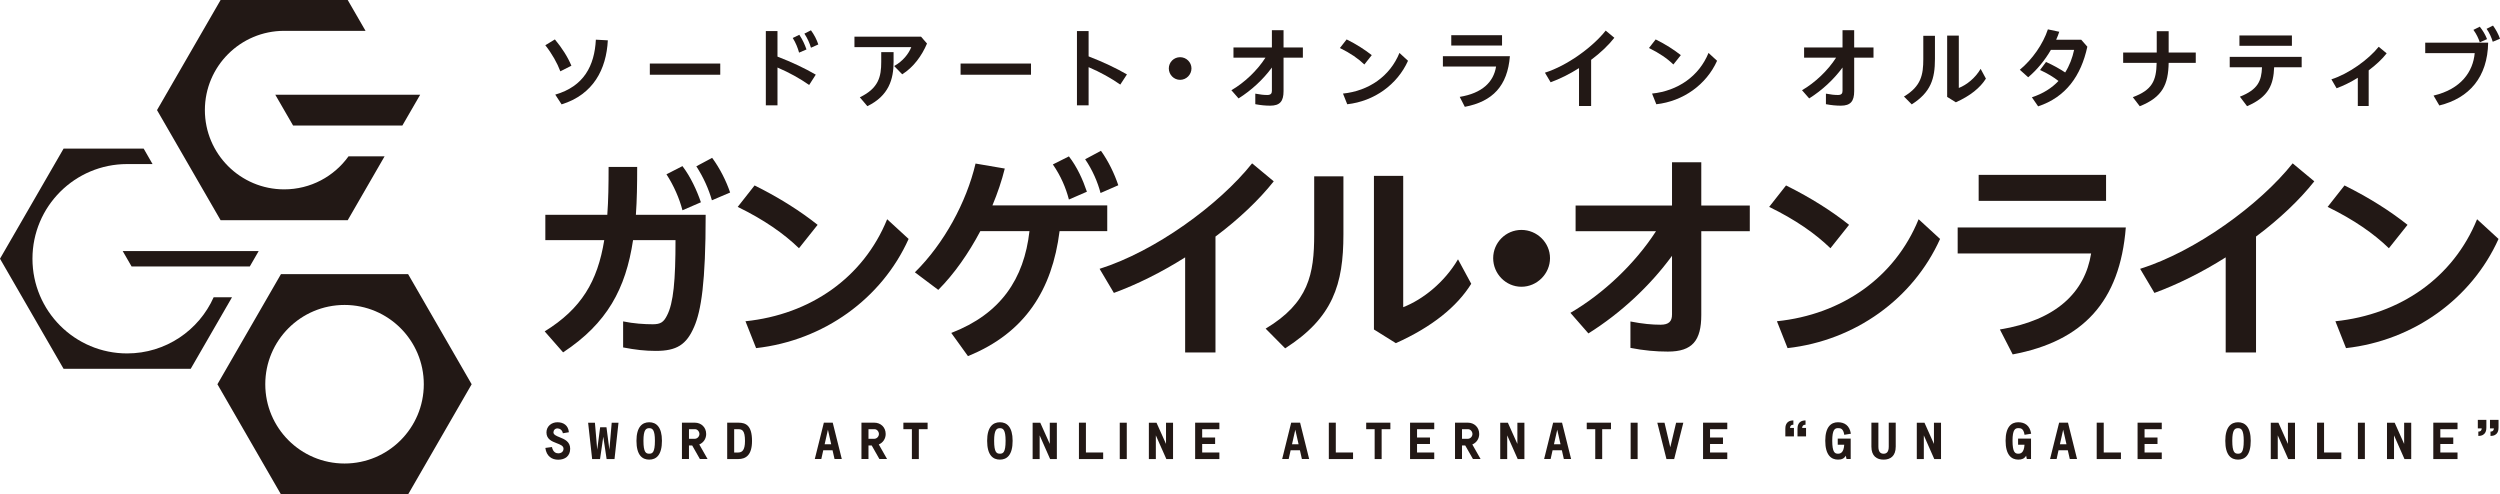 <?xml version="1.0" encoding="utf-8"?>
<!-- Generator: Adobe Illustrator 27.0.1, SVG Export Plug-In . SVG Version: 6.00 Build 0)  -->
<svg version="1.1" id="레이어_1" xmlns="http://www.w3.org/2000/svg" xmlns:xlink="http://www.w3.org/1999/xlink" x="0px"
	 y="0px" viewBox="0 0 720 142.375" enable-background="new 0 0 720 142.375" xml:space="preserve">
<path fill="#221815" d="M100.371,45.028c-4.142,5.767-10.894,9.509-18.539,9.509c-12.599,0-22.827-10.228-22.827-22.827
	c0-12.599,10.228-22.827,22.827-22.827h23.44L100.144,0H63.533L45.221,31.71l18.312,31.71h36.611l10.615-18.392H100.371z"/>
<polygon fill="#221815" points="79.276,27.274 84.403,36.144 115.887,36.144 121.014,27.274 "/>
<polygon fill="#221815" points="35.336,72.3 37.892,76.735 71.946,76.735 74.503,72.3 "/>
<path fill="#221815" d="M61.529,85.618c-4.248,9.523-13.811,16.168-24.918,16.168c-15.049,0-27.262-12.212-27.262-27.275
	s12.213-27.262,27.262-27.262h7.325l-2.557-4.448H18.312L0,74.511l18.312,31.71h36.611l11.893-20.603H61.529z"/>
<path fill="#221815" d="M117.539,78.955H80.915l-18.299,31.71l18.299,31.71h36.624l18.299-31.71L117.539,78.955z M99.227,133.492
	c-12.612,0-22.827-10.228-22.827-22.827c0-12.612,10.215-22.84,22.827-22.84c12.612,0,22.827,10.228,22.827,22.84
	C122.054,123.264,111.839,133.492,99.227,133.492"/>
<path fill="#221815" d="M183.135,61.865h20.097c0,19.59-1.318,27.648-3.316,32.256c-2.237,5.181-5.047,6.939-11.041,6.939
	c-3.116,0-5.86-0.32-9.416-0.999v-7.498c2.997,0.626,6.113,0.826,8.55,0.826c2.237,0,3.117-0.626,4.049-2.451
	c1.931-3.609,2.49-10.348,2.49-21.775h-12.226c-2.118,14.05-7.484,23.959-20.15,32.322l-5.3-6.046
	c10.601-6.552,15.222-14.41,17.153-26.276h-16.967v-7.298h17.846c0.306-4.116,0.373-8.737,0.373-13.784h8.231
	C183.508,53.075,183.441,57.629,183.135,61.865 M196.546,60.559c-0.866-3.369-2.491-7.112-4.608-10.361l4.608-2.357
	c2.317,3.05,4.115,6.912,5.314,10.415L196.546,60.559z M210.277,55.445l-5.247,2.238c-0.932-3.236-2.424-6.606-4.488-9.789
	l4.555-2.437C207.347,48.506,209.158,52.142,210.277,55.445"/>
<path fill="#221815" d="M230.105,71.492c-4.368-4.235-10.095-8.231-17.646-11.906l4.861-6.179
	c7.298,3.623,13.292,7.485,18.152,11.347L230.105,71.492z M261.682,68.814c-7.738,17.22-24.452,29.26-43.923,31.444l-3.063-7.738
	c18.658-1.931,33.948-12.532,40.806-29.38L261.682,68.814z"/>
<path fill="#221815" d="M285.819,59.156h33.068v7.418h-13.731c-2.117,16.847-9.908,29.313-26.383,35.985l-4.808-6.672
	c14.224-5.487,20.962-15.529,22.521-29.313H282.33c-3.37,6.366-7.498,12.293-12.106,16.914l-6.739-5.06
	c8.364-8.231,14.849-20.163,17.473-31.324l8.417,1.438C288.509,52.031,287.311,55.587,285.819,59.156 M307.847,57.465
	c-0.879-3.37-2.304-6.739-4.621-10.108l4.621-2.317c2.371,3.063,3.996,6.686,5.181,10.175L307.847,57.465z M316.957,55.587
	c-0.812-3.116-2.304-6.605-4.435-9.722l4.554-2.437c2.184,3.05,3.876,6.606,4.994,9.922L316.957,55.587z"/>
<path fill="#221815" d="M350.057,68.125v33.388h-8.737V74.118c-6.806,4.302-13.984,7.858-20.523,10.242l-4.115-6.939
	c16.035-5.048,34.44-18.459,43.923-30.378l6.233,5.181C362.589,57.59,356.729,63.144,350.057,68.125"/>
<path fill="#221815" d="M378.487,50.792h8.417v16.714c0,14.357-2.997,24.012-16.781,32.816l-5.62-5.674
	c12.412-7.431,13.984-15.728,13.984-27.075V50.792z M423.715,81.729c-4.116,6.619-11.294,12.426-21.708,17.101l-6.313-3.942V50.659
	h8.43v37.809c5.62-2.184,11.853-7.112,15.782-13.784L423.715,81.729z"/>
<path fill="#221815" d="M503.942,66.577h-13.971v24.132c0,7.365-2.557,10.548-9.616,10.548c-3.423,0-6.925-0.306-10.788-1.065
	v-7.605c3.556,0.693,6.3,0.932,8.67,0.932c2.424,0,3.303-0.999,3.303-2.93V73.676c-6.3,8.617-14.73,16.488-24.079,22.348
	l-5.181-5.927c9.296-5.38,18.592-14.104,24.652-23.52h-23.16v-7.378h27.768V46.733h8.43v12.466h13.971V66.577z"/>
<path fill="#221815" d="M527.164,71.492c-4.368-4.235-10.095-8.231-17.646-11.906l4.861-6.179
	c7.298,3.623,13.292,7.485,18.152,11.347L527.164,71.492z M558.741,68.814c-7.738,17.22-24.452,29.26-43.923,31.444l-3.063-7.738
	c18.658-1.931,33.948-12.532,40.806-29.38L558.741,68.814z"/>
<path fill="#221815" d="M612.233,65.512c-1.692,21.388-12.359,32.749-32.576,36.558l-3.689-7.178
	c16.234-2.677,24.465-10.668,26.277-21.894h-38.436v-7.485H612.233z M606.546,57.841h-36.691v-7.485h36.691V57.841z"/>
<path fill="#221815" d="M649.736,68.125v33.388h-8.737V74.118c-6.806,4.302-13.971,7.858-20.523,10.242l-4.115-6.939
	c16.035-5.048,34.44-18.459,43.923-30.378l6.233,5.181C662.281,57.59,656.408,63.144,649.736,68.125"/>
<path fill="#221815" d="M688.001,71.492c-4.368-4.235-10.108-8.231-17.646-11.906l4.861-6.179
	c7.298,3.623,13.292,7.485,18.152,11.347L688.001,71.492z M719.578,68.814c-7.738,17.22-24.465,29.26-43.923,31.444l-3.063-7.738
	c18.658-1.931,33.948-12.532,40.806-29.38L719.578,68.814z"/>
<path fill="#221815" d="M446.403,74.355c0,4.488-3.742,8.231-8.231,8.231c-4.502,0-8.137-3.742-8.137-8.231
	c0-4.488,3.636-8.137,8.137-8.137C442.661,66.218,446.403,69.867,446.403,74.355"/>
<path fill="#221815" d="M161.379,20.539c-0.893-2.371-2.384-5.047-4.328-7.511l2.757-1.678c2.091,2.53,3.689,5.034,4.754,7.578
	L161.379,20.539z M175.057,11.615c-0.426,8.324-4.169,15.609-13.318,18.445l-1.825-2.81c8.257-2.384,11.307-8.324,11.693-15.822
	L175.057,11.615z"/>
<rect x="187.151" y="18.3" fill="#221815" width="20.283" height="3.223"/>
<path fill="#221815" d="M223.915,16.305c4.355,1.691,7.805,3.329,11.027,5.194l-1.904,2.97c-2.691-1.865-5.647-3.529-9.123-5.021
	v10.881h-3.356V8.953h3.356V16.305z M230.134,15.159c-0.36-1.332-0.959-2.85-1.824-4.222l1.891-0.919
	c0.945,1.412,1.572,2.81,2.064,4.222L230.134,15.159z M233.557,13.748c-0.373-1.278-0.973-2.677-1.892-4.062l1.892-0.959
	c0.945,1.292,1.665,2.704,2.118,4.075L233.557,13.748z"/>
<path fill="#221815" d="M266.978,12.545c-1.518,3.542-3.862,6.792-7.139,8.856l-2.317-2.384c2.543-1.425,4.129-3.476,4.928-5.434
	h-16.368v-3.023h19.178L266.978,12.545z M253.794,15.022h3.556v2.823c0,4.981-1.385,9.749-7.551,12.732l-2.171-2.557
	c5.447-2.61,6.166-5.993,6.166-10.188V15.022z"/>
<rect x="276.647" y="18.3" fill="#221815" width="20.283" height="3.223"/>
<path fill="#221815" d="M322.641,24.361c-2.691-1.864-5.647-3.529-9.123-5.021v10.987h-3.356V8.952h3.356v7.285
	c4.355,1.692,7.804,3.329,11.041,5.194L322.641,24.361z"/>
<path fill="#221815" d="M375.229,16.61h-5.567v9.629c0,2.917-1.025,4.195-3.835,4.195c-1.372,0-2.757-0.133-4.302-0.426v-3.036
	c1.425,0.28,2.517,0.386,3.449,0.386c0.972,0,1.332-0.413,1.332-1.172v-6.739c-2.517,3.436-5.873,6.552-9.602,8.896l-2.064-2.357
	c3.703-2.144,7.405-5.62,9.815-9.376h-9.216v-2.943h11.067V8.699h3.356v4.968h5.567V16.61z"/>
<path fill="#221815" d="M392.934,18.571c-1.745-1.692-4.035-3.276-7.045-4.741l1.944-2.477c2.904,1.438,5.287,2.996,7.232,4.528
	L392.934,18.571z M405.506,17.506c-3.077,6.859-9.736,11.653-17.5,12.519l-1.225-3.076c7.445-0.773,13.531-4.994,16.261-11.706
	L405.506,17.506z"/>
<path fill="#221815" d="M434.851,16.182c-0.68,8.524-4.928,13.052-12.985,14.583l-1.465-2.863c6.473-1.065,9.749-4.262,10.468-8.737
	h-15.316v-2.983H434.851z M432.587,13.119h-14.623v-2.983h14.623V13.119z"/>
<path fill="#221815" d="M458.245,17.233v13.292h-3.49V19.617c-2.704,1.718-5.567,3.13-8.177,4.075l-1.638-2.757
	c6.393-2.011,13.731-7.352,17.5-12.119l2.491,2.064C463.24,13.038,460.909,15.249,458.245,17.233"/>
<path fill="#221815" d="M481.933,18.571c-1.731-1.692-4.022-3.276-7.032-4.741l1.931-2.477c2.917,1.438,5.3,2.996,7.245,4.528
	L481.933,18.571z M494.518,17.506c-3.077,6.859-9.749,11.653-17.5,12.519l-1.225-3.076c7.431-0.773,13.531-4.994,16.261-11.706
	L494.518,17.506z"/>
<path fill="#221815" d="M539.571,16.61h-5.567v9.629c0,2.917-1.025,4.195-3.836,4.195c-1.372,0-2.757-0.133-4.302-0.426v-3.036
	c1.425,0.28,2.517,0.386,3.463,0.386c0.972,0,1.318-0.413,1.318-1.172v-6.739c-2.517,3.436-5.873,6.552-9.602,8.896l-2.064-2.357
	c3.703-2.144,7.405-5.62,9.815-9.376h-9.216v-2.943h11.067V8.699h3.356v4.968h5.567V16.61z"/>
<path fill="#221815" d="M553.909,10.312h3.356v6.672c0,5.714-1.185,9.576-6.685,13.078l-2.237-2.264
	c4.954-2.957,5.567-6.273,5.567-10.801V10.312z M571.942,22.644c-1.652,2.637-4.502,4.954-8.657,6.819l-2.504-1.558V10.258h3.356
	v15.076c2.237-0.866,4.728-2.837,6.286-5.501L571.942,22.644z"/>
<path fill="#221815" d="M601.153,13.449c-1.811,8.404-6.193,14.53-14.171,17.18l-1.798-2.61c3.263-1.066,5.78-2.704,7.658-4.701
	c-1.505-1.172-3.223-2.211-5.314-3.156l1.731-2.317c2.197,0.999,3.889,1.958,5.514,3.023c1.238-1.971,2.077-4.182,2.57-6.499h-6.686
	c-1.758,3.037-4.075,5.82-6.539,7.884l-2.411-2.157c3.609-2.997,6.672-7.365,8.084-11.64l3.276,0.693
	c-0.239,0.773-0.546,1.518-0.892,2.291h7.218L601.153,13.449z"/>
<path fill="#221815" d="M632.38,18.105h-7.805c-0.12,6.113-1.665,9.842-8.324,12.492l-1.998-2.611
	c5.594-2.077,6.765-4.741,6.859-9.882h-9.642v-2.97h9.669v-6.14h3.436v6.14h7.805V18.105z"/>
<path fill="#221815" d="M662.881,19.365h-7.924c-0.2,4.901-1.465,8.51-7.804,11.214l-2.064-2.73c5.221-2.064,6.22-4.555,6.366-8.483
	h-9.296v-2.983h20.723V19.365z M660.07,13.199h-15.116v-2.983h15.116V13.199z"/>
<path fill="#221815" d="M682.18,20.264v10.255h-3.13v-8.124c-2.037,1.279-4.182,2.317-6.113,3.023l-1.492-2.571
	c4.994-1.598,10.668-5.686,13.624-9.376l2.291,1.891C686.068,17.028,684.244,18.719,682.18,20.264"/>
<path fill="#221815" d="M698.465,12.279h18.126c-0.173,9.949-5.447,15.968-14.064,18.099l-1.665-2.85
	c7.951-1.864,11.374-6.912,11.853-12.226h-14.25V12.279z M714.18,12.186c-0.4-1.172-0.946-2.371-1.838-3.583l1.838-0.919
	c0.919,1.159,1.598,2.33,2.091,3.583L714.18,12.186z M720,11.16l-2.091,0.866c-0.346-1.185-0.919-2.504-1.771-3.729l1.851-0.932
	C718.854,8.577,719.547,9.869,720,11.16"/>
<path fill="#221815" d="M343.144,19.705c0,1.798-1.492,3.29-3.276,3.29c-1.798,0-3.25-1.492-3.25-3.29
	c0-1.784,1.452-3.236,3.25-3.236C341.652,16.469,343.144,17.92,343.144,19.705"/>
<path fill="#221815" d="M162.292,129.226c0-0.839-0.932-1.185-1.971-1.585c-1.358-0.519-2.943-1.132-2.943-3.103
	c0-1.758,1.438-2.93,3.17-2.93c1.678,0,3.117,0.852,3.29,2.877l-1.731,0.293c-0.173-0.986-0.959-1.399-1.558-1.399
	c-0.706,0-1.159,0.546-1.159,1.159c0,0.653,0.866,1.025,1.745,1.372c1.412,0.56,3.076,1.252,3.076,3.316
	c0,2.144-1.505,3.17-3.449,3.17c-1.785,0-3.383-0.959-3.702-3.396l1.905-0.253c0.306,1.492,1.172,1.811,1.798,1.811
	C161.639,130.558,162.292,130.079,162.292,129.226"/>
<polygon fill="#221815" points="176.982,132.206 174.705,132.206 173.746,125.773 172.814,132.206 170.536,132.206 169.378,121.738 
	171.335,121.738 172.001,129.515 172.841,123.056 174.665,123.056 175.504,129.515 176.17,121.738 178.128,121.738 "/>
<path fill="#221815" d="M183.302,126.95c0-3.982,1.651-5.34,3.676-5.34c2.011,0,3.662,1.358,3.662,5.34
	c0,4.129-1.651,5.421-3.662,5.421C184.953,132.371,183.302,131.079,183.302,126.95 M188.616,126.95c0-3.21-0.733-3.636-1.638-3.636
	c-0.919,0-1.665,0.426-1.665,3.636c0,3.383,0.746,3.716,1.665,3.716C187.883,130.666,188.616,130.333,188.616,126.95"/>
<path fill="#221815" d="M199.355,128.297h-0.932v3.902h-2.024v-10.468h3.729c1.771,0,3.25,1.279,3.25,3.263
	c0,1.358-0.773,2.504-1.985,3.01l2.384,4.195h-2.211L199.355,128.297z M200.048,126.379c0.799,0,1.385-0.692,1.385-1.385
	s-0.559-1.385-1.238-1.385h-1.771v2.77H200.048z"/>
<path fill="#221815" d="M212.653,121.73c2.184,0,3.929,0.826,3.929,5.274c0,4.075-1.771,5.208-3.995,5.208h-3.156V121.73H212.653z
	 M211.441,123.607v6.713h1.145c1.079,0,1.971-0.56,1.971-3.316c0-3.156-0.892-3.396-1.971-3.396H211.441z"/>
<path fill="#221815" d="M239.775,129.683h-2.677l-0.559,2.517h-1.878l2.61-10.468h2.557l2.61,10.468h-2.091L239.775,129.683z
	 M237.498,127.952h1.891l-0.946-4.195L237.498,127.952z"/>
<path fill="#221815" d="M251.053,128.297h-0.932v3.902h-2.024v-10.468h3.729c1.771,0,3.25,1.279,3.25,3.263
	c0,1.358-0.773,2.504-1.985,3.01l2.384,4.195h-2.211L251.053,128.297z M251.745,126.379c0.799,0,1.385-0.692,1.385-1.385
	s-0.559-1.385-1.238-1.385h-1.771v2.77H251.745z"/>
<polygon fill="#221815" points="267.152,123.607 264.621,123.607 264.621,132.211 262.623,132.211 262.623,123.607 260.173,123.607 
	260.173,121.73 267.152,121.73 "/>
<path fill="#221815" d="M284.298,126.95c0-3.982,1.651-5.34,3.676-5.34c2.011,0,3.662,1.358,3.662,5.34
	c0,4.129-1.651,5.421-3.662,5.421C285.949,132.371,284.298,131.079,284.298,126.95 M289.612,126.95c0-3.21-0.733-3.636-1.638-3.636
	c-0.919,0-1.665,0.426-1.665,3.636c0,3.383,0.746,3.716,1.665,3.716C288.879,130.666,289.612,130.333,289.612,126.95"/>
<polygon fill="#221815" points="297.397,132.206 297.397,121.738 299.594,121.738 302.337,127.851 302.337,121.738 304.375,121.738 
	304.375,132.206 302.431,132.206 299.421,125.387 299.421,132.206 "/>
<polygon fill="#221815" points="317.712,130.318 317.712,132.21 310.733,132.21 310.733,121.728 312.744,121.728 312.744,130.318 
	"/>
<rect x="322.488" y="121.74" fill="#221815" width="2.024" height="10.468"/>
<polygon fill="#221815" points="330.873,132.206 330.873,121.738 333.07,121.738 335.813,127.851 335.813,121.738 337.838,121.738 
	337.838,132.206 335.907,132.206 332.883,125.387 332.883,132.206 "/>
<polygon fill="#221815" points="346.227,123.607 346.227,126.005 349.956,126.005 349.956,127.869 346.227,127.869 346.227,130.32 
	351.181,130.32 351.181,132.211 344.202,132.211 344.202,121.73 351.181,121.73 351.181,123.607 "/>
<polygon fill="#221815" points="432.065,132.206 432.065,121.738 434.262,121.738 437.006,127.851 437.006,121.738 439.03,121.738 
	439.03,132.206 437.099,132.206 434.076,125.387 434.076,132.206 "/>
<path fill="#221815" d="M449.819,129.683h-2.677l-0.559,2.517h-1.878l2.597-10.468h2.57l2.61,10.468h-2.091L449.819,129.683z
	 M447.542,127.952h1.891l-0.946-4.195L447.542,127.952z"/>
<polygon fill="#221815" points="463.961,123.607 461.431,123.607 461.431,132.211 459.433,132.211 459.433,123.607 456.983,123.607 
	456.983,121.73 463.961,121.73 "/>
<rect x="469.624" y="121.74" fill="#221815" width="2.011" height="10.468"/>
<polygon fill="#221815" points="481.044,128.811 482.722,121.739 484.8,121.739 482.163,132.207 479.939,132.207 477.302,121.739 
	479.379,121.739 "/>
<polygon fill="#221815" points="492.49,123.607 492.49,126.005 496.219,126.005 496.219,127.869 492.49,127.869 492.49,130.32 
	497.457,130.32 497.457,132.211 490.479,132.211 490.479,121.73 497.457,121.73 497.457,123.607 "/>
<path fill="#221815" d="M374.378,129.683h-2.677l-0.559,2.517h-1.878l2.597-10.468h2.57l2.61,10.468h-2.091L374.378,129.683z
	 M372.101,127.952h1.891l-0.946-4.195L372.101,127.952z"/>
<polygon fill="#221815" points="389.679,130.318 389.679,132.21 382.7,132.21 382.7,121.728 384.711,121.728 384.711,130.318 "/>
<polygon fill="#221815" points="400.428,123.607 397.911,123.607 397.911,132.211 395.9,132.211 395.9,123.607 393.463,123.607 
	393.463,121.73 400.428,121.73 "/>
<polygon fill="#221815" points="408.108,123.607 408.108,126.005 411.837,126.005 411.837,127.869 408.108,127.869 408.108,130.32 
	413.062,130.32 413.062,132.211 406.097,132.211 406.097,121.73 413.062,121.73 413.062,123.607 "/>
<path fill="#221815" d="M421.988,128.297h-0.932v3.902h-2.011v-10.468h3.716c1.771,0,3.25,1.279,3.25,3.263
	c0,1.358-0.773,2.504-1.985,3.01l2.384,4.195h-2.198L421.988,128.297z M422.681,126.379c0.812,0,1.385-0.692,1.385-1.385
	s-0.559-1.385-1.238-1.385h-1.771v2.77H422.681z"/>
<path fill="#221815" d="M713.759,124.297c0.759,0,0.959-0.453,0.985-0.919h-1.132v-2.451h2.464v2.131c0,0.599,0,2.491-2.317,2.491
	V124.297z M717.262,124.297c0.759,0,0.945-0.453,0.985-0.919h-1.132v-2.451h2.464v2.131c0,0.599,0,2.491-2.317,2.491V124.297z"/>
<path fill="#221815" d="M640.885,126.95c0-3.982,1.651-5.34,3.676-5.34c2.011,0,3.649,1.358,3.649,5.34
	c0,4.129-1.638,5.421-3.649,5.421C642.536,132.371,640.885,131.079,640.885,126.95 M646.199,126.95c0-3.21-0.746-3.636-1.638-3.636
	c-0.919,0-1.665,0.426-1.665,3.636c0,3.383,0.746,3.716,1.665,3.716C645.452,130.666,646.199,130.333,646.199,126.95"/>
<polygon fill="#221815" points="653.983,132.206 653.983,121.738 656.18,121.738 658.924,127.851 658.924,121.738 660.961,121.738 
	660.961,132.206 659.017,132.206 655.994,125.387 655.994,132.206 "/>
<polygon fill="#221815" points="674.298,130.318 674.298,132.21 667.319,132.21 667.319,121.728 669.33,121.728 669.33,130.318 "/>
<rect x="679.075" y="121.74" fill="#221815" width="2.011" height="10.468"/>
<polygon fill="#221815" points="687.454,132.206 687.454,121.738 689.664,121.738 692.394,127.851 692.394,121.738 694.432,121.738 
	694.432,132.206 692.488,132.206 689.478,125.387 689.478,132.206 "/>
<polygon fill="#221815" points="702.813,123.607 702.813,126.005 706.542,126.005 706.542,127.869 702.813,127.869 702.813,130.32 
	707.767,130.32 707.767,132.211 700.789,132.211 700.789,121.73 707.767,121.73 707.767,123.607 "/>
<path fill="#221815" d="M583.069,125.22c-0.28-1.851-1.106-1.918-1.798-1.918c-0.893,0-1.665,0.4-1.665,3.623
	c0,3.396,0.772,3.742,1.665,3.742c0.626,0,1.651-0.2,1.785-2.584h-1.851v-1.758h3.729v5.873h-1.212l-0.2-0.959
	c-0.493,0.852-1.225,1.132-2.251,1.132c-1.971,0-3.662-1.332-3.662-5.447c0-3.982,1.665-5.314,3.622-5.314
	c1.918,0,3.369,0.932,3.742,3.303L583.069,125.22z"/>
<polygon fill="#221815" points="617.632,123.607 617.632,126.005 621.361,126.005 621.361,127.869 617.632,127.869 617.632,130.32 
	622.586,130.32 622.586,132.211 615.621,132.211 615.621,121.73 622.586,121.73 622.586,123.607 "/>
<path fill="#221815" d="M595.529,129.683h-2.677l-0.546,2.517h-1.891l2.61-10.468h2.557l2.61,10.468h-2.091L595.529,129.683z
	 M593.252,127.952h1.891l-0.946-4.195L593.252,127.952z"/>
<polygon fill="#221815" points="610.829,130.318 610.829,132.21 603.85,132.21 603.85,121.728 605.875,121.728 605.875,130.318 "/>
<path fill="#221815" d="M516.494,122.321c-0.746,0-0.946,0.466-0.973,0.919h1.132v2.451h-2.477v-2.131c0-0.586,0-2.477,2.317-2.477
	V122.321z M519.996,122.321c-0.759,0-0.959,0.466-0.986,0.919h1.132v2.451h-2.464v-2.131c0-0.586,0-2.477,2.317-2.477V122.321z"/>
<path fill="#221815" d="M531.149,125.22c-0.28-1.851-1.105-1.918-1.811-1.918c-0.879,0-1.651,0.4-1.651,3.623
	c0,3.396,0.772,3.742,1.651,3.742c0.626,0,1.665-0.2,1.798-2.584h-1.865v-1.758H533v5.873h-1.199l-0.213-0.959
	c-0.493,0.852-1.212,1.132-2.251,1.132c-1.971,0-3.662-1.332-3.662-5.447c0-3.982,1.678-5.314,3.636-5.314
	c1.918,0,3.369,0.932,3.742,3.303L531.149,125.22z"/>
<path fill="#221815" d="M545.969,121.735v6.899c0,2.73-1.558,3.742-3.49,3.742c-1.958,0-3.516-1.012-3.516-3.742v-6.899h2.011v6.899
	c0,1.598,0.679,2.038,1.505,2.038c0.799,0,1.479-0.44,1.479-2.038v-6.899H545.969z"/>
<polygon fill="#221815" points="552.037,132.206 552.037,121.738 554.247,121.738 556.977,127.851 556.977,121.738 559.015,121.738 
	559.015,132.206 557.071,132.206 554.061,125.387 554.061,132.206 "/>
</svg>
